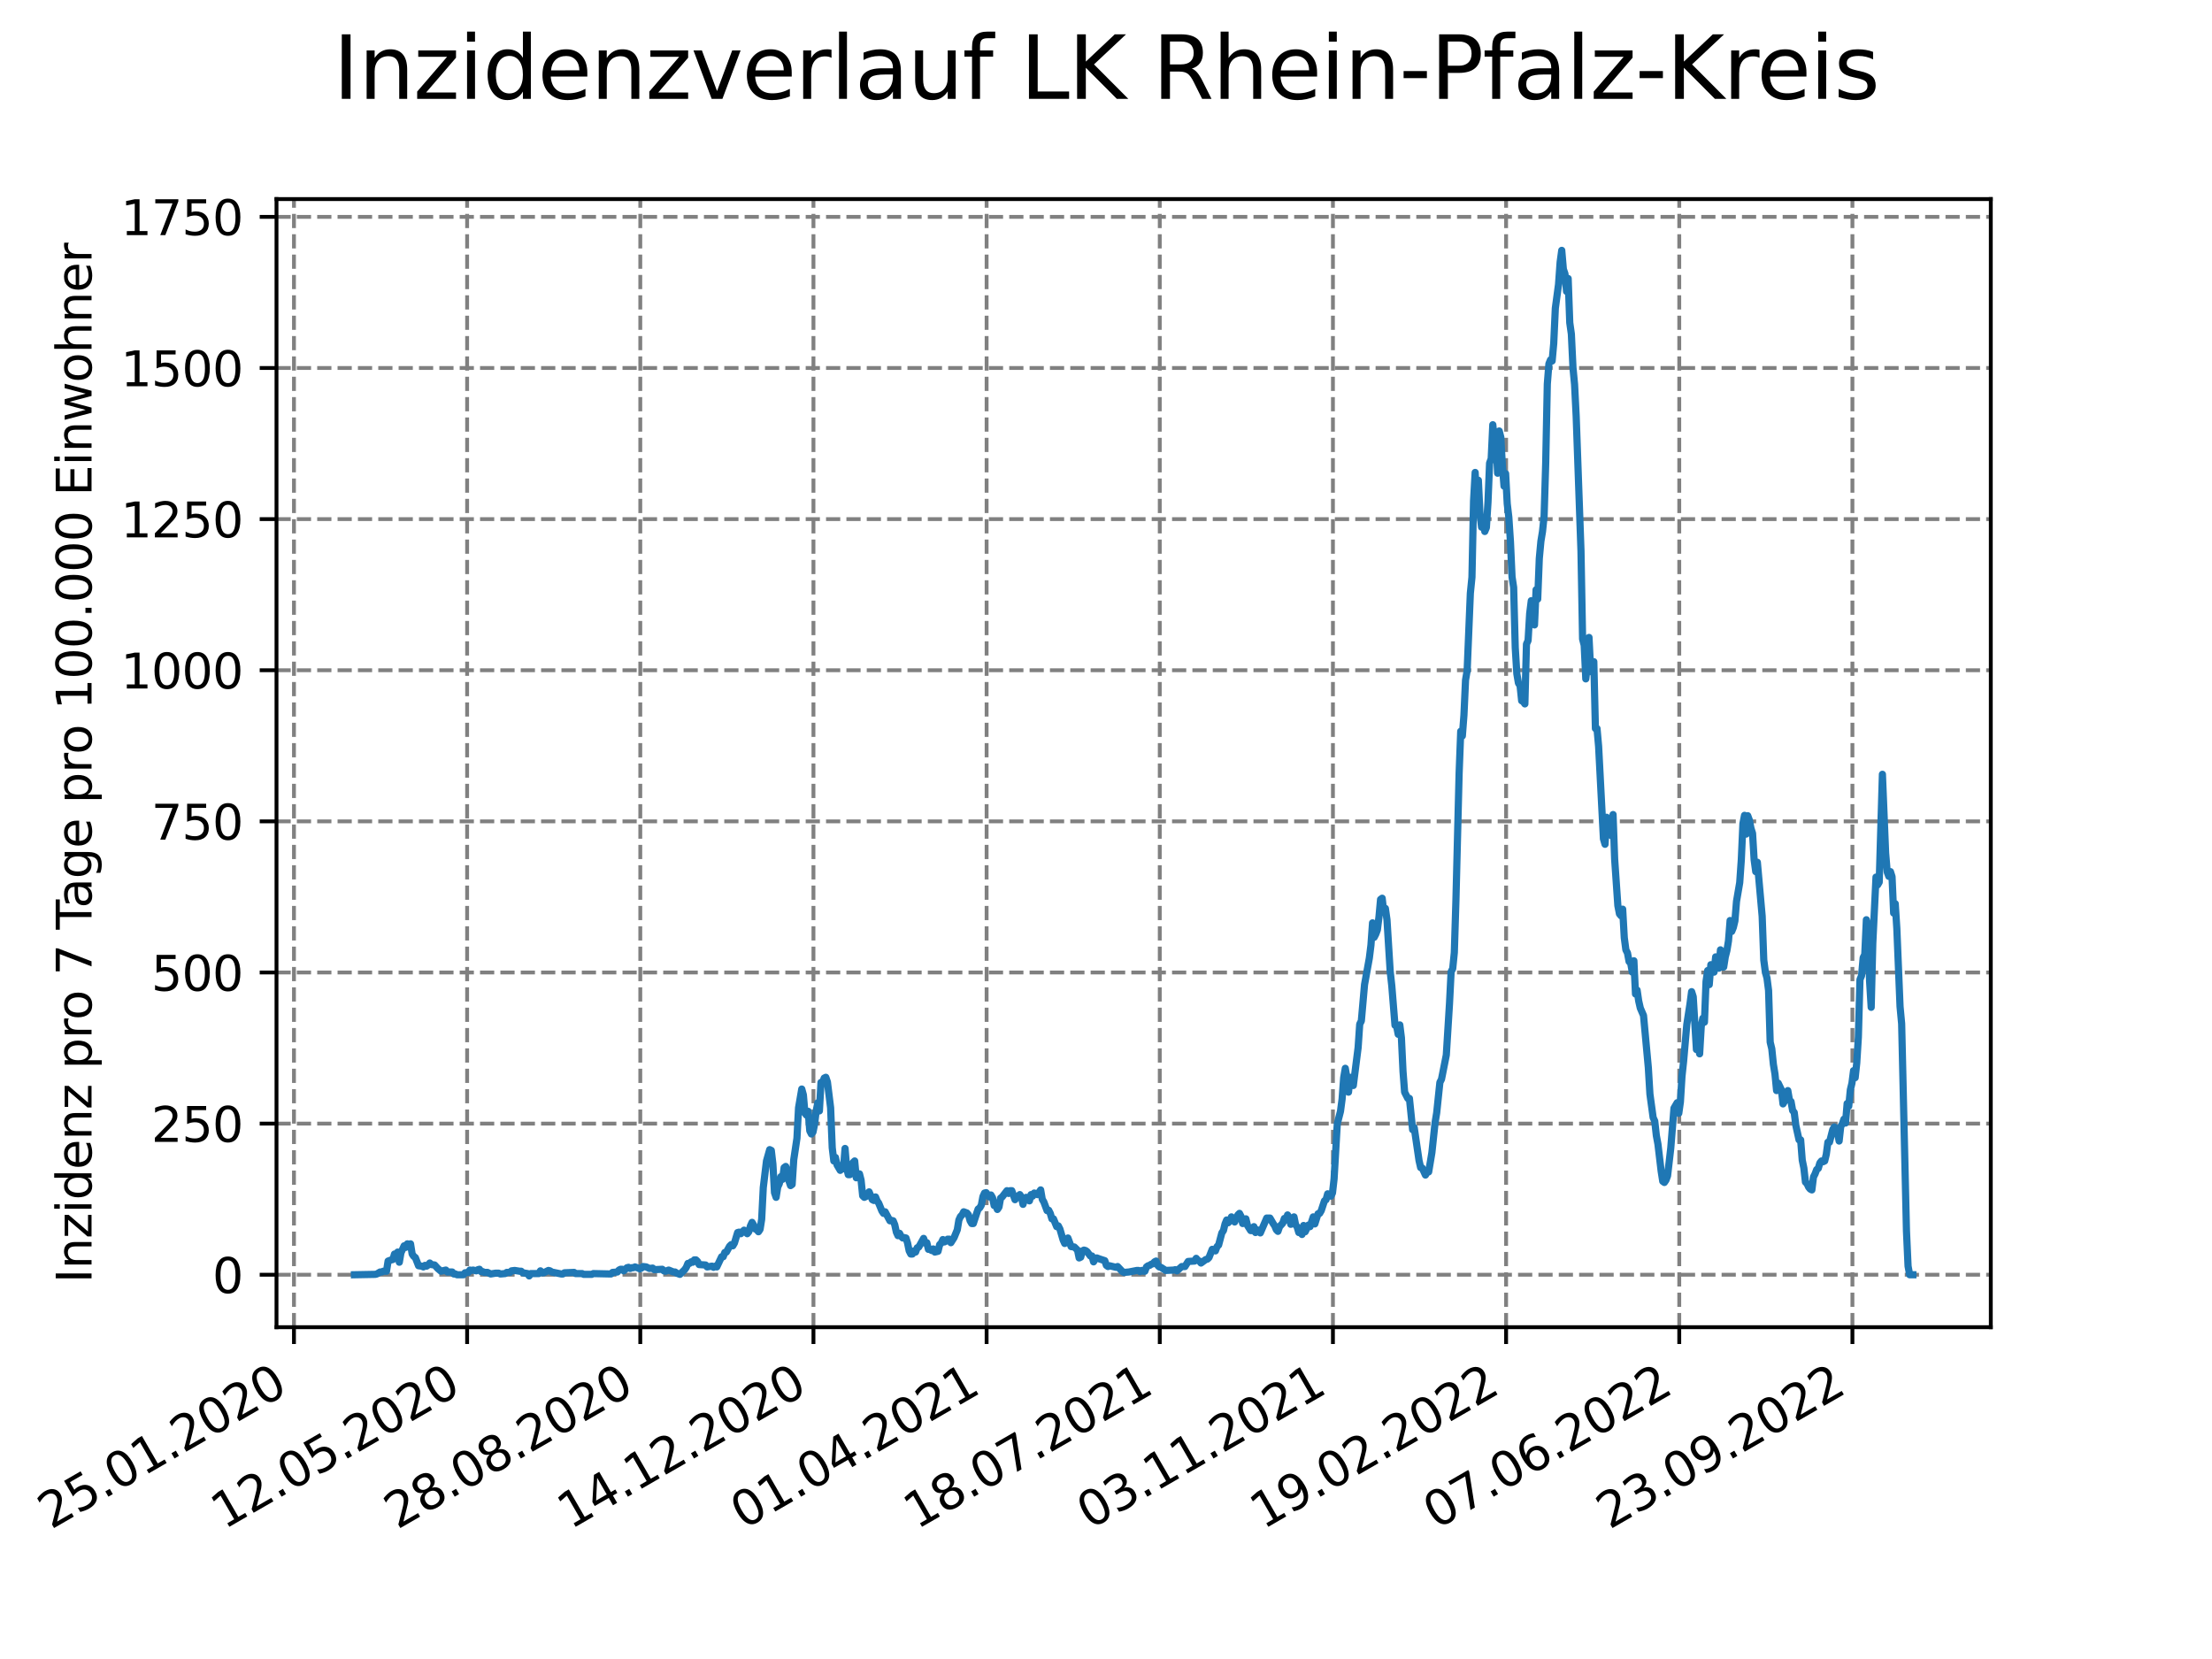 <?xml version="1.0" encoding="utf-8" standalone="no"?>
<!DOCTYPE svg PUBLIC "-//W3C//DTD SVG 1.1//EN"
  "http://www.w3.org/Graphics/SVG/1.1/DTD/svg11.dtd">
<svg xmlns:xlink="http://www.w3.org/1999/xlink" width="460.8pt" height="345.6pt" viewBox="0 0 460.8 345.6" xmlns="http://www.w3.org/2000/svg" version="1.1">
 <defs>
  <style type="text/css">*{stroke-linejoin: round; stroke-linecap: butt}</style>
 </defs>
 <g id="figure_1">
  <g id="patch_1">
   <path d="M 0 345.6 
L 460.8 345.6 
L 460.8 0 
L 0 0 
z
" style="fill: #ffffff"/>
  </g>
  <g id="axes_1">
   <g id="patch_2">
    <path d="M 57.6 276.48 
L 414.72 276.48 
L 414.72 41.472 
L 57.6 41.472 
z
" style="fill: #ffffff"/>
   </g>
   <g id="matplotlib.axis_1">
    <g id="xtick_1">
     <g id="line2d_1">
      <path d="M 61.238 276.48 
L 61.238 41.472 
" clip-path="url(#p5c97d1bee1)" style="fill: none; stroke-dasharray: 2.96,1.28; stroke-dashoffset: 0; stroke: #808080; stroke-width: 0.8"/>
     </g>
     <g id="line2d_2">
      <defs>
       <path id="m6fbc246460" d="M 0 0 
L 0 3.5 
" style="stroke: #000000; stroke-width: 0.8"/>
      </defs>
      <g>
       <use xlink:href="#m6fbc246460" x="61.238" y="276.48" style="stroke: #000000; stroke-width: 0.8"/>
      </g>
     </g>
     <g id="text_1">
      <!-- 25.01.2020 -->
      <g transform="translate(10.613 318.689) rotate(-30) scale(0.1 -0.1)">
       <defs>
        <path id="DejaVuSans-32" d="M 1228 531 
L 3431 531 
L 3431 0 
L 469 0 
L 469 531 
Q 828 903 1448 1529 
Q 2069 2156 2228 2338 
Q 2531 2678 2651 2914 
Q 2772 3150 2772 3378 
Q 2772 3750 2511 3984 
Q 2250 4219 1831 4219 
Q 1534 4219 1204 4116 
Q 875 4013 500 3803 
L 500 4441 
Q 881 4594 1212 4672 
Q 1544 4750 1819 4750 
Q 2544 4750 2975 4387 
Q 3406 4025 3406 3419 
Q 3406 3131 3298 2873 
Q 3191 2616 2906 2266 
Q 2828 2175 2409 1742 
Q 1991 1309 1228 531 
z
" transform="scale(0.016)"/>
        <path id="DejaVuSans-35" d="M 691 4666 
L 3169 4666 
L 3169 4134 
L 1269 4134 
L 1269 2991 
Q 1406 3038 1543 3061 
Q 1681 3084 1819 3084 
Q 2600 3084 3056 2656 
Q 3513 2228 3513 1497 
Q 3513 744 3044 326 
Q 2575 -91 1722 -91 
Q 1428 -91 1123 -41 
Q 819 9 494 109 
L 494 744 
Q 775 591 1075 516 
Q 1375 441 1709 441 
Q 2250 441 2565 725 
Q 2881 1009 2881 1497 
Q 2881 1984 2565 2268 
Q 2250 2553 1709 2553 
Q 1456 2553 1204 2497 
Q 953 2441 691 2322 
L 691 4666 
z
" transform="scale(0.016)"/>
        <path id="DejaVuSans-2e" d="M 684 794 
L 1344 794 
L 1344 0 
L 684 0 
L 684 794 
z
" transform="scale(0.016)"/>
        <path id="DejaVuSans-30" d="M 2034 4250 
Q 1547 4250 1301 3770 
Q 1056 3291 1056 2328 
Q 1056 1369 1301 889 
Q 1547 409 2034 409 
Q 2525 409 2770 889 
Q 3016 1369 3016 2328 
Q 3016 3291 2770 3770 
Q 2525 4250 2034 4250 
z
M 2034 4750 
Q 2819 4750 3233 4129 
Q 3647 3509 3647 2328 
Q 3647 1150 3233 529 
Q 2819 -91 2034 -91 
Q 1250 -91 836 529 
Q 422 1150 422 2328 
Q 422 3509 836 4129 
Q 1250 4750 2034 4750 
z
" transform="scale(0.016)"/>
        <path id="DejaVuSans-31" d="M 794 531 
L 1825 531 
L 1825 4091 
L 703 3866 
L 703 4441 
L 1819 4666 
L 2450 4666 
L 2450 531 
L 3481 531 
L 3481 0 
L 794 0 
L 794 531 
z
" transform="scale(0.016)"/>
       </defs>
       <use xlink:href="#DejaVuSans-32"/>
       <use xlink:href="#DejaVuSans-35" x="63.623"/>
       <use xlink:href="#DejaVuSans-2e" x="127.246"/>
       <use xlink:href="#DejaVuSans-30" x="159.033"/>
       <use xlink:href="#DejaVuSans-31" x="222.656"/>
       <use xlink:href="#DejaVuSans-2e" x="286.279"/>
       <use xlink:href="#DejaVuSans-32" x="318.066"/>
       <use xlink:href="#DejaVuSans-30" x="381.689"/>
       <use xlink:href="#DejaVuSans-32" x="445.312"/>
       <use xlink:href="#DejaVuSans-30" x="508.936"/>
      </g>
     </g>
    </g>
    <g id="xtick_2">
     <g id="line2d_3">
      <path d="M 97.311 276.48 
L 97.311 41.472 
" clip-path="url(#p5c97d1bee1)" style="fill: none; stroke-dasharray: 2.96,1.28; stroke-dashoffset: 0; stroke: #808080; stroke-width: 0.8"/>
     </g>
     <g id="line2d_4">
      <g>
       <use xlink:href="#m6fbc246460" x="97.311" y="276.48" style="stroke: #000000; stroke-width: 0.8"/>
      </g>
     </g>
     <g id="text_2">
      <!-- 12.05.2020 -->
      <g transform="translate(46.685 318.689) rotate(-30) scale(0.1 -0.1)">
       <use xlink:href="#DejaVuSans-31"/>
       <use xlink:href="#DejaVuSans-32" x="63.623"/>
       <use xlink:href="#DejaVuSans-2e" x="127.246"/>
       <use xlink:href="#DejaVuSans-30" x="159.033"/>
       <use xlink:href="#DejaVuSans-35" x="222.656"/>
       <use xlink:href="#DejaVuSans-2e" x="286.279"/>
       <use xlink:href="#DejaVuSans-32" x="318.066"/>
       <use xlink:href="#DejaVuSans-30" x="381.689"/>
       <use xlink:href="#DejaVuSans-32" x="445.312"/>
       <use xlink:href="#DejaVuSans-30" x="508.936"/>
      </g>
     </g>
    </g>
    <g id="xtick_3">
     <g id="line2d_5">
      <path d="M 133.383 276.48 
L 133.383 41.472 
" clip-path="url(#p5c97d1bee1)" style="fill: none; stroke-dasharray: 2.96,1.28; stroke-dashoffset: 0; stroke: #808080; stroke-width: 0.8"/>
     </g>
     <g id="line2d_6">
      <g>
       <use xlink:href="#m6fbc246460" x="133.383" y="276.48" style="stroke: #000000; stroke-width: 0.8"/>
      </g>
     </g>
     <g id="text_3">
      <!-- 28.08.2020 -->
      <g transform="translate(82.758 318.689) rotate(-30) scale(0.1 -0.1)">
       <defs>
        <path id="DejaVuSans-38" d="M 2034 2216 
Q 1584 2216 1326 1975 
Q 1069 1734 1069 1313 
Q 1069 891 1326 650 
Q 1584 409 2034 409 
Q 2484 409 2743 651 
Q 3003 894 3003 1313 
Q 3003 1734 2745 1975 
Q 2488 2216 2034 2216 
z
M 1403 2484 
Q 997 2584 770 2862 
Q 544 3141 544 3541 
Q 544 4100 942 4425 
Q 1341 4750 2034 4750 
Q 2731 4750 3128 4425 
Q 3525 4100 3525 3541 
Q 3525 3141 3298 2862 
Q 3072 2584 2669 2484 
Q 3125 2378 3379 2068 
Q 3634 1759 3634 1313 
Q 3634 634 3220 271 
Q 2806 -91 2034 -91 
Q 1263 -91 848 271 
Q 434 634 434 1313 
Q 434 1759 690 2068 
Q 947 2378 1403 2484 
z
M 1172 3481 
Q 1172 3119 1398 2916 
Q 1625 2713 2034 2713 
Q 2441 2713 2670 2916 
Q 2900 3119 2900 3481 
Q 2900 3844 2670 4047 
Q 2441 4250 2034 4250 
Q 1625 4250 1398 4047 
Q 1172 3844 1172 3481 
z
" transform="scale(0.016)"/>
       </defs>
       <use xlink:href="#DejaVuSans-32"/>
       <use xlink:href="#DejaVuSans-38" x="63.623"/>
       <use xlink:href="#DejaVuSans-2e" x="127.246"/>
       <use xlink:href="#DejaVuSans-30" x="159.033"/>
       <use xlink:href="#DejaVuSans-38" x="222.656"/>
       <use xlink:href="#DejaVuSans-2e" x="286.279"/>
       <use xlink:href="#DejaVuSans-32" x="318.066"/>
       <use xlink:href="#DejaVuSans-30" x="381.689"/>
       <use xlink:href="#DejaVuSans-32" x="445.312"/>
       <use xlink:href="#DejaVuSans-30" x="508.936"/>
      </g>
     </g>
    </g>
    <g id="xtick_4">
     <g id="line2d_7">
      <path d="M 169.456 276.48 
L 169.456 41.472 
" clip-path="url(#p5c97d1bee1)" style="fill: none; stroke-dasharray: 2.96,1.28; stroke-dashoffset: 0; stroke: #808080; stroke-width: 0.8"/>
     </g>
     <g id="line2d_8">
      <g>
       <use xlink:href="#m6fbc246460" x="169.456" y="276.48" style="stroke: #000000; stroke-width: 0.8"/>
      </g>
     </g>
     <g id="text_4">
      <!-- 14.12.2020 -->
      <g transform="translate(118.831 318.689) rotate(-30) scale(0.1 -0.1)">
       <defs>
        <path id="DejaVuSans-34" d="M 2419 4116 
L 825 1625 
L 2419 1625 
L 2419 4116 
z
M 2253 4666 
L 3047 4666 
L 3047 1625 
L 3713 1625 
L 3713 1100 
L 3047 1100 
L 3047 0 
L 2419 0 
L 2419 1100 
L 313 1100 
L 313 1709 
L 2253 4666 
z
" transform="scale(0.016)"/>
       </defs>
       <use xlink:href="#DejaVuSans-31"/>
       <use xlink:href="#DejaVuSans-34" x="63.623"/>
       <use xlink:href="#DejaVuSans-2e" x="127.246"/>
       <use xlink:href="#DejaVuSans-31" x="159.033"/>
       <use xlink:href="#DejaVuSans-32" x="222.656"/>
       <use xlink:href="#DejaVuSans-2e" x="286.279"/>
       <use xlink:href="#DejaVuSans-32" x="318.066"/>
       <use xlink:href="#DejaVuSans-30" x="381.689"/>
       <use xlink:href="#DejaVuSans-32" x="445.312"/>
       <use xlink:href="#DejaVuSans-30" x="508.936"/>
      </g>
     </g>
    </g>
    <g id="xtick_5">
     <g id="line2d_9">
      <path d="M 205.529 276.48 
L 205.529 41.472 
" clip-path="url(#p5c97d1bee1)" style="fill: none; stroke-dasharray: 2.96,1.28; stroke-dashoffset: 0; stroke: #808080; stroke-width: 0.8"/>
     </g>
     <g id="line2d_10">
      <g>
       <use xlink:href="#m6fbc246460" x="205.529" y="276.48" style="stroke: #000000; stroke-width: 0.8"/>
      </g>
     </g>
     <g id="text_5">
      <!-- 01.04.2021 -->
      <g transform="translate(154.904 318.689) rotate(-30) scale(0.1 -0.1)">
       <use xlink:href="#DejaVuSans-30"/>
       <use xlink:href="#DejaVuSans-31" x="63.623"/>
       <use xlink:href="#DejaVuSans-2e" x="127.246"/>
       <use xlink:href="#DejaVuSans-30" x="159.033"/>
       <use xlink:href="#DejaVuSans-34" x="222.656"/>
       <use xlink:href="#DejaVuSans-2e" x="286.279"/>
       <use xlink:href="#DejaVuSans-32" x="318.066"/>
       <use xlink:href="#DejaVuSans-30" x="381.689"/>
       <use xlink:href="#DejaVuSans-32" x="445.312"/>
       <use xlink:href="#DejaVuSans-31" x="508.936"/>
      </g>
     </g>
    </g>
    <g id="xtick_6">
     <g id="line2d_11">
      <path d="M 241.602 276.48 
L 241.602 41.472 
" clip-path="url(#p5c97d1bee1)" style="fill: none; stroke-dasharray: 2.96,1.28; stroke-dashoffset: 0; stroke: #808080; stroke-width: 0.8"/>
     </g>
     <g id="line2d_12">
      <g>
       <use xlink:href="#m6fbc246460" x="241.602" y="276.48" style="stroke: #000000; stroke-width: 0.8"/>
      </g>
     </g>
     <g id="text_6">
      <!-- 18.07.2021 -->
      <g transform="translate(190.976 318.689) rotate(-30) scale(0.1 -0.1)">
       <defs>
        <path id="DejaVuSans-37" d="M 525 4666 
L 3525 4666 
L 3525 4397 
L 1831 0 
L 1172 0 
L 2766 4134 
L 525 4134 
L 525 4666 
z
" transform="scale(0.016)"/>
       </defs>
       <use xlink:href="#DejaVuSans-31"/>
       <use xlink:href="#DejaVuSans-38" x="63.623"/>
       <use xlink:href="#DejaVuSans-2e" x="127.246"/>
       <use xlink:href="#DejaVuSans-30" x="159.033"/>
       <use xlink:href="#DejaVuSans-37" x="222.656"/>
       <use xlink:href="#DejaVuSans-2e" x="286.279"/>
       <use xlink:href="#DejaVuSans-32" x="318.066"/>
       <use xlink:href="#DejaVuSans-30" x="381.689"/>
       <use xlink:href="#DejaVuSans-32" x="445.312"/>
       <use xlink:href="#DejaVuSans-31" x="508.936"/>
      </g>
     </g>
    </g>
    <g id="xtick_7">
     <g id="line2d_13">
      <path d="M 277.674 276.48 
L 277.674 41.472 
" clip-path="url(#p5c97d1bee1)" style="fill: none; stroke-dasharray: 2.96,1.28; stroke-dashoffset: 0; stroke: #808080; stroke-width: 0.8"/>
     </g>
     <g id="line2d_14">
      <g>
       <use xlink:href="#m6fbc246460" x="277.674" y="276.48" style="stroke: #000000; stroke-width: 0.8"/>
      </g>
     </g>
     <g id="text_7">
      <!-- 03.11.2021 -->
      <g transform="translate(227.049 318.689) rotate(-30) scale(0.1 -0.1)">
       <defs>
        <path id="DejaVuSans-33" d="M 2597 2516 
Q 3050 2419 3304 2112 
Q 3559 1806 3559 1356 
Q 3559 666 3084 287 
Q 2609 -91 1734 -91 
Q 1441 -91 1130 -33 
Q 819 25 488 141 
L 488 750 
Q 750 597 1062 519 
Q 1375 441 1716 441 
Q 2309 441 2620 675 
Q 2931 909 2931 1356 
Q 2931 1769 2642 2001 
Q 2353 2234 1838 2234 
L 1294 2234 
L 1294 2753 
L 1863 2753 
Q 2328 2753 2575 2939 
Q 2822 3125 2822 3475 
Q 2822 3834 2567 4026 
Q 2313 4219 1838 4219 
Q 1578 4219 1281 4162 
Q 984 4106 628 3988 
L 628 4550 
Q 988 4650 1302 4700 
Q 1616 4750 1894 4750 
Q 2613 4750 3031 4423 
Q 3450 4097 3450 3541 
Q 3450 3153 3228 2886 
Q 3006 2619 2597 2516 
z
" transform="scale(0.016)"/>
       </defs>
       <use xlink:href="#DejaVuSans-30"/>
       <use xlink:href="#DejaVuSans-33" x="63.623"/>
       <use xlink:href="#DejaVuSans-2e" x="127.246"/>
       <use xlink:href="#DejaVuSans-31" x="159.033"/>
       <use xlink:href="#DejaVuSans-31" x="222.656"/>
       <use xlink:href="#DejaVuSans-2e" x="286.279"/>
       <use xlink:href="#DejaVuSans-32" x="318.066"/>
       <use xlink:href="#DejaVuSans-30" x="381.689"/>
       <use xlink:href="#DejaVuSans-32" x="445.312"/>
       <use xlink:href="#DejaVuSans-31" x="508.936"/>
      </g>
     </g>
    </g>
    <g id="xtick_8">
     <g id="line2d_15">
      <path d="M 313.747 276.48 
L 313.747 41.472 
" clip-path="url(#p5c97d1bee1)" style="fill: none; stroke-dasharray: 2.96,1.28; stroke-dashoffset: 0; stroke: #808080; stroke-width: 0.8"/>
     </g>
     <g id="line2d_16">
      <g>
       <use xlink:href="#m6fbc246460" x="313.747" y="276.48" style="stroke: #000000; stroke-width: 0.8"/>
      </g>
     </g>
     <g id="text_8">
      <!-- 19.02.2022 -->
      <g transform="translate(263.122 318.689) rotate(-30) scale(0.1 -0.1)">
       <defs>
        <path id="DejaVuSans-39" d="M 703 97 
L 703 672 
Q 941 559 1184 500 
Q 1428 441 1663 441 
Q 2288 441 2617 861 
Q 2947 1281 2994 2138 
Q 2813 1869 2534 1725 
Q 2256 1581 1919 1581 
Q 1219 1581 811 2004 
Q 403 2428 403 3163 
Q 403 3881 828 4315 
Q 1253 4750 1959 4750 
Q 2769 4750 3195 4129 
Q 3622 3509 3622 2328 
Q 3622 1225 3098 567 
Q 2575 -91 1691 -91 
Q 1453 -91 1209 -44 
Q 966 3 703 97 
z
M 1959 2075 
Q 2384 2075 2632 2365 
Q 2881 2656 2881 3163 
Q 2881 3666 2632 3958 
Q 2384 4250 1959 4250 
Q 1534 4250 1286 3958 
Q 1038 3666 1038 3163 
Q 1038 2656 1286 2365 
Q 1534 2075 1959 2075 
z
" transform="scale(0.016)"/>
       </defs>
       <use xlink:href="#DejaVuSans-31"/>
       <use xlink:href="#DejaVuSans-39" x="63.623"/>
       <use xlink:href="#DejaVuSans-2e" x="127.246"/>
       <use xlink:href="#DejaVuSans-30" x="159.033"/>
       <use xlink:href="#DejaVuSans-32" x="222.656"/>
       <use xlink:href="#DejaVuSans-2e" x="286.279"/>
       <use xlink:href="#DejaVuSans-32" x="318.066"/>
       <use xlink:href="#DejaVuSans-30" x="381.689"/>
       <use xlink:href="#DejaVuSans-32" x="445.312"/>
       <use xlink:href="#DejaVuSans-32" x="508.936"/>
      </g>
     </g>
    </g>
    <g id="xtick_9">
     <g id="line2d_17">
      <path d="M 349.82 276.48 
L 349.82 41.472 
" clip-path="url(#p5c97d1bee1)" style="fill: none; stroke-dasharray: 2.96,1.28; stroke-dashoffset: 0; stroke: #808080; stroke-width: 0.8"/>
     </g>
     <g id="line2d_18">
      <g>
       <use xlink:href="#m6fbc246460" x="349.82" y="276.48" style="stroke: #000000; stroke-width: 0.8"/>
      </g>
     </g>
     <g id="text_9">
      <!-- 07.06.2022 -->
      <g transform="translate(299.194 318.689) rotate(-30) scale(0.1 -0.1)">
       <defs>
        <path id="DejaVuSans-36" d="M 2113 2584 
Q 1688 2584 1439 2293 
Q 1191 2003 1191 1497 
Q 1191 994 1439 701 
Q 1688 409 2113 409 
Q 2538 409 2786 701 
Q 3034 994 3034 1497 
Q 3034 2003 2786 2293 
Q 2538 2584 2113 2584 
z
M 3366 4563 
L 3366 3988 
Q 3128 4100 2886 4159 
Q 2644 4219 2406 4219 
Q 1781 4219 1451 3797 
Q 1122 3375 1075 2522 
Q 1259 2794 1537 2939 
Q 1816 3084 2150 3084 
Q 2853 3084 3261 2657 
Q 3669 2231 3669 1497 
Q 3669 778 3244 343 
Q 2819 -91 2113 -91 
Q 1303 -91 875 529 
Q 447 1150 447 2328 
Q 447 3434 972 4092 
Q 1497 4750 2381 4750 
Q 2619 4750 2861 4703 
Q 3103 4656 3366 4563 
z
" transform="scale(0.016)"/>
       </defs>
       <use xlink:href="#DejaVuSans-30"/>
       <use xlink:href="#DejaVuSans-37" x="63.623"/>
       <use xlink:href="#DejaVuSans-2e" x="127.246"/>
       <use xlink:href="#DejaVuSans-30" x="159.033"/>
       <use xlink:href="#DejaVuSans-36" x="222.656"/>
       <use xlink:href="#DejaVuSans-2e" x="286.279"/>
       <use xlink:href="#DejaVuSans-32" x="318.066"/>
       <use xlink:href="#DejaVuSans-30" x="381.689"/>
       <use xlink:href="#DejaVuSans-32" x="445.312"/>
       <use xlink:href="#DejaVuSans-32" x="508.936"/>
      </g>
     </g>
    </g>
    <g id="xtick_10">
     <g id="line2d_19">
      <path d="M 385.892 276.48 
L 385.892 41.472 
" clip-path="url(#p5c97d1bee1)" style="fill: none; stroke-dasharray: 2.96,1.28; stroke-dashoffset: 0; stroke: #808080; stroke-width: 0.8"/>
     </g>
     <g id="line2d_20">
      <g>
       <use xlink:href="#m6fbc246460" x="385.892" y="276.48" style="stroke: #000000; stroke-width: 0.8"/>
      </g>
     </g>
     <g id="text_10">
      <!-- 23.09.2022 -->
      <g transform="translate(335.267 318.689) rotate(-30) scale(0.1 -0.1)">
       <use xlink:href="#DejaVuSans-32"/>
       <use xlink:href="#DejaVuSans-33" x="63.623"/>
       <use xlink:href="#DejaVuSans-2e" x="127.246"/>
       <use xlink:href="#DejaVuSans-30" x="159.033"/>
       <use xlink:href="#DejaVuSans-39" x="222.656"/>
       <use xlink:href="#DejaVuSans-2e" x="286.279"/>
       <use xlink:href="#DejaVuSans-32" x="318.066"/>
       <use xlink:href="#DejaVuSans-30" x="381.689"/>
       <use xlink:href="#DejaVuSans-32" x="445.312"/>
       <use xlink:href="#DejaVuSans-32" x="508.936"/>
      </g>
     </g>
    </g>
   </g>
   <g id="matplotlib.axis_2">
    <g id="ytick_1">
     <g id="line2d_21">
      <path d="M 57.6 265.553 
L 414.72 265.553 
" clip-path="url(#p5c97d1bee1)" style="fill: none; stroke-dasharray: 2.96,1.28; stroke-dashoffset: 0; stroke: #808080; stroke-width: 0.8"/>
     </g>
     <g id="line2d_22">
      <defs>
       <path id="m178fb13443" d="M 0 0 
L -3.5 0 
" style="stroke: #000000; stroke-width: 0.8"/>
      </defs>
      <g>
       <use xlink:href="#m178fb13443" x="57.6" y="265.553" style="stroke: #000000; stroke-width: 0.8"/>
      </g>
     </g>
     <g id="text_11">
      <!-- 0 -->
      <g transform="translate(44.237 269.353) scale(0.1 -0.1)">
       <use xlink:href="#DejaVuSans-30"/>
      </g>
     </g>
    </g>
    <g id="ytick_2">
     <g id="line2d_23">
      <path d="M 57.6 234.071 
L 414.72 234.071 
" clip-path="url(#p5c97d1bee1)" style="fill: none; stroke-dasharray: 2.96,1.28; stroke-dashoffset: 0; stroke: #808080; stroke-width: 0.8"/>
     </g>
     <g id="line2d_24">
      <g>
       <use xlink:href="#m178fb13443" x="57.6" y="234.071" style="stroke: #000000; stroke-width: 0.8"/>
      </g>
     </g>
     <g id="text_12">
      <!-- 250 -->
      <g transform="translate(31.512 237.87) scale(0.1 -0.1)">
       <use xlink:href="#DejaVuSans-32"/>
       <use xlink:href="#DejaVuSans-35" x="63.623"/>
       <use xlink:href="#DejaVuSans-30" x="127.246"/>
      </g>
     </g>
    </g>
    <g id="ytick_3">
     <g id="line2d_25">
      <path d="M 57.6 202.589 
L 414.72 202.589 
" clip-path="url(#p5c97d1bee1)" style="fill: none; stroke-dasharray: 2.96,1.28; stroke-dashoffset: 0; stroke: #808080; stroke-width: 0.8"/>
     </g>
     <g id="line2d_26">
      <g>
       <use xlink:href="#m178fb13443" x="57.6" y="202.589" style="stroke: #000000; stroke-width: 0.8"/>
      </g>
     </g>
     <g id="text_13">
      <!-- 500 -->
      <g transform="translate(31.512 206.388) scale(0.1 -0.1)">
       <use xlink:href="#DejaVuSans-35"/>
       <use xlink:href="#DejaVuSans-30" x="63.623"/>
       <use xlink:href="#DejaVuSans-30" x="127.246"/>
      </g>
     </g>
    </g>
    <g id="ytick_4">
     <g id="line2d_27">
      <path d="M 57.6 171.107 
L 414.72 171.107 
" clip-path="url(#p5c97d1bee1)" style="fill: none; stroke-dasharray: 2.96,1.28; stroke-dashoffset: 0; stroke: #808080; stroke-width: 0.8"/>
     </g>
     <g id="line2d_28">
      <g>
       <use xlink:href="#m178fb13443" x="57.6" y="171.107" style="stroke: #000000; stroke-width: 0.8"/>
      </g>
     </g>
     <g id="text_14">
      <!-- 750 -->
      <g transform="translate(31.512 174.906) scale(0.1 -0.1)">
       <use xlink:href="#DejaVuSans-37"/>
       <use xlink:href="#DejaVuSans-35" x="63.623"/>
       <use xlink:href="#DejaVuSans-30" x="127.246"/>
      </g>
     </g>
    </g>
    <g id="ytick_5">
     <g id="line2d_29">
      <path d="M 57.6 139.624 
L 414.72 139.624 
" clip-path="url(#p5c97d1bee1)" style="fill: none; stroke-dasharray: 2.96,1.28; stroke-dashoffset: 0; stroke: #808080; stroke-width: 0.8"/>
     </g>
     <g id="line2d_30">
      <g>
       <use xlink:href="#m178fb13443" x="57.6" y="139.624" style="stroke: #000000; stroke-width: 0.8"/>
      </g>
     </g>
     <g id="text_15">
      <!-- 1000 -->
      <g transform="translate(25.15 143.423) scale(0.1 -0.1)">
       <use xlink:href="#DejaVuSans-31"/>
       <use xlink:href="#DejaVuSans-30" x="63.623"/>
       <use xlink:href="#DejaVuSans-30" x="127.246"/>
       <use xlink:href="#DejaVuSans-30" x="190.869"/>
      </g>
     </g>
    </g>
    <g id="ytick_6">
     <g id="line2d_31">
      <path d="M 57.6 108.142 
L 414.72 108.142 
" clip-path="url(#p5c97d1bee1)" style="fill: none; stroke-dasharray: 2.96,1.28; stroke-dashoffset: 0; stroke: #808080; stroke-width: 0.8"/>
     </g>
     <g id="line2d_32">
      <g>
       <use xlink:href="#m178fb13443" x="57.6" y="108.142" style="stroke: #000000; stroke-width: 0.8"/>
      </g>
     </g>
     <g id="text_16">
      <!-- 1250 -->
      <g transform="translate(25.15 111.941) scale(0.1 -0.1)">
       <use xlink:href="#DejaVuSans-31"/>
       <use xlink:href="#DejaVuSans-32" x="63.623"/>
       <use xlink:href="#DejaVuSans-35" x="127.246"/>
       <use xlink:href="#DejaVuSans-30" x="190.869"/>
      </g>
     </g>
    </g>
    <g id="ytick_7">
     <g id="line2d_33">
      <path d="M 57.6 76.66 
L 414.72 76.66 
" clip-path="url(#p5c97d1bee1)" style="fill: none; stroke-dasharray: 2.96,1.28; stroke-dashoffset: 0; stroke: #808080; stroke-width: 0.8"/>
     </g>
     <g id="line2d_34">
      <g>
       <use xlink:href="#m178fb13443" x="57.6" y="76.66" style="stroke: #000000; stroke-width: 0.8"/>
      </g>
     </g>
     <g id="text_17">
      <!-- 1500 -->
      <g transform="translate(25.15 80.459) scale(0.1 -0.1)">
       <use xlink:href="#DejaVuSans-31"/>
       <use xlink:href="#DejaVuSans-35" x="63.623"/>
       <use xlink:href="#DejaVuSans-30" x="127.246"/>
       <use xlink:href="#DejaVuSans-30" x="190.869"/>
      </g>
     </g>
    </g>
    <g id="ytick_8">
     <g id="line2d_35">
      <path d="M 57.6 45.177 
L 414.72 45.177 
" clip-path="url(#p5c97d1bee1)" style="fill: none; stroke-dasharray: 2.96,1.28; stroke-dashoffset: 0; stroke: #808080; stroke-width: 0.8"/>
     </g>
     <g id="line2d_36">
      <g>
       <use xlink:href="#m178fb13443" x="57.6" y="45.177" style="stroke: #000000; stroke-width: 0.8"/>
      </g>
     </g>
     <g id="text_18">
      <!-- 1750 -->
      <g transform="translate(25.15 48.977) scale(0.1 -0.1)">
       <use xlink:href="#DejaVuSans-31"/>
       <use xlink:href="#DejaVuSans-37" x="63.623"/>
       <use xlink:href="#DejaVuSans-35" x="127.246"/>
       <use xlink:href="#DejaVuSans-30" x="190.869"/>
      </g>
     </g>
    </g>
    <g id="text_19">
     <!-- Inzidenz pro 7 Tage pro 100.000 Einwohner -->
     <g transform="translate(19.07 267.301) rotate(-90) scale(0.1 -0.1)">
      <defs>
       <path id="DejaVuSans-49" d="M 628 4666 
L 1259 4666 
L 1259 0 
L 628 0 
L 628 4666 
z
" transform="scale(0.016)"/>
       <path id="DejaVuSans-6e" d="M 3513 2113 
L 3513 0 
L 2938 0 
L 2938 2094 
Q 2938 2591 2744 2837 
Q 2550 3084 2163 3084 
Q 1697 3084 1428 2787 
Q 1159 2491 1159 1978 
L 1159 0 
L 581 0 
L 581 3500 
L 1159 3500 
L 1159 2956 
Q 1366 3272 1645 3428 
Q 1925 3584 2291 3584 
Q 2894 3584 3203 3211 
Q 3513 2838 3513 2113 
z
" transform="scale(0.016)"/>
       <path id="DejaVuSans-7a" d="M 353 3500 
L 3084 3500 
L 3084 2975 
L 922 459 
L 3084 459 
L 3084 0 
L 275 0 
L 275 525 
L 2438 3041 
L 353 3041 
L 353 3500 
z
" transform="scale(0.016)"/>
       <path id="DejaVuSans-69" d="M 603 3500 
L 1178 3500 
L 1178 0 
L 603 0 
L 603 3500 
z
M 603 4863 
L 1178 4863 
L 1178 4134 
L 603 4134 
L 603 4863 
z
" transform="scale(0.016)"/>
       <path id="DejaVuSans-64" d="M 2906 2969 
L 2906 4863 
L 3481 4863 
L 3481 0 
L 2906 0 
L 2906 525 
Q 2725 213 2448 61 
Q 2172 -91 1784 -91 
Q 1150 -91 751 415 
Q 353 922 353 1747 
Q 353 2572 751 3078 
Q 1150 3584 1784 3584 
Q 2172 3584 2448 3432 
Q 2725 3281 2906 2969 
z
M 947 1747 
Q 947 1113 1208 752 
Q 1469 391 1925 391 
Q 2381 391 2643 752 
Q 2906 1113 2906 1747 
Q 2906 2381 2643 2742 
Q 2381 3103 1925 3103 
Q 1469 3103 1208 2742 
Q 947 2381 947 1747 
z
" transform="scale(0.016)"/>
       <path id="DejaVuSans-65" d="M 3597 1894 
L 3597 1613 
L 953 1613 
Q 991 1019 1311 708 
Q 1631 397 2203 397 
Q 2534 397 2845 478 
Q 3156 559 3463 722 
L 3463 178 
Q 3153 47 2828 -22 
Q 2503 -91 2169 -91 
Q 1331 -91 842 396 
Q 353 884 353 1716 
Q 353 2575 817 3079 
Q 1281 3584 2069 3584 
Q 2775 3584 3186 3129 
Q 3597 2675 3597 1894 
z
M 3022 2063 
Q 3016 2534 2758 2815 
Q 2500 3097 2075 3097 
Q 1594 3097 1305 2825 
Q 1016 2553 972 2059 
L 3022 2063 
z
" transform="scale(0.016)"/>
       <path id="DejaVuSans-20" transform="scale(0.016)"/>
       <path id="DejaVuSans-70" d="M 1159 525 
L 1159 -1331 
L 581 -1331 
L 581 3500 
L 1159 3500 
L 1159 2969 
Q 1341 3281 1617 3432 
Q 1894 3584 2278 3584 
Q 2916 3584 3314 3078 
Q 3713 2572 3713 1747 
Q 3713 922 3314 415 
Q 2916 -91 2278 -91 
Q 1894 -91 1617 61 
Q 1341 213 1159 525 
z
M 3116 1747 
Q 3116 2381 2855 2742 
Q 2594 3103 2138 3103 
Q 1681 3103 1420 2742 
Q 1159 2381 1159 1747 
Q 1159 1113 1420 752 
Q 1681 391 2138 391 
Q 2594 391 2855 752 
Q 3116 1113 3116 1747 
z
" transform="scale(0.016)"/>
       <path id="DejaVuSans-72" d="M 2631 2963 
Q 2534 3019 2420 3045 
Q 2306 3072 2169 3072 
Q 1681 3072 1420 2755 
Q 1159 2438 1159 1844 
L 1159 0 
L 581 0 
L 581 3500 
L 1159 3500 
L 1159 2956 
Q 1341 3275 1631 3429 
Q 1922 3584 2338 3584 
Q 2397 3584 2469 3576 
Q 2541 3569 2628 3553 
L 2631 2963 
z
" transform="scale(0.016)"/>
       <path id="DejaVuSans-6f" d="M 1959 3097 
Q 1497 3097 1228 2736 
Q 959 2375 959 1747 
Q 959 1119 1226 758 
Q 1494 397 1959 397 
Q 2419 397 2687 759 
Q 2956 1122 2956 1747 
Q 2956 2369 2687 2733 
Q 2419 3097 1959 3097 
z
M 1959 3584 
Q 2709 3584 3137 3096 
Q 3566 2609 3566 1747 
Q 3566 888 3137 398 
Q 2709 -91 1959 -91 
Q 1206 -91 779 398 
Q 353 888 353 1747 
Q 353 2609 779 3096 
Q 1206 3584 1959 3584 
z
" transform="scale(0.016)"/>
       <path id="DejaVuSans-54" d="M -19 4666 
L 3928 4666 
L 3928 4134 
L 2272 4134 
L 2272 0 
L 1638 0 
L 1638 4134 
L -19 4134 
L -19 4666 
z
" transform="scale(0.016)"/>
       <path id="DejaVuSans-61" d="M 2194 1759 
Q 1497 1759 1228 1600 
Q 959 1441 959 1056 
Q 959 750 1161 570 
Q 1363 391 1709 391 
Q 2188 391 2477 730 
Q 2766 1069 2766 1631 
L 2766 1759 
L 2194 1759 
z
M 3341 1997 
L 3341 0 
L 2766 0 
L 2766 531 
Q 2569 213 2275 61 
Q 1981 -91 1556 -91 
Q 1019 -91 701 211 
Q 384 513 384 1019 
Q 384 1609 779 1909 
Q 1175 2209 1959 2209 
L 2766 2209 
L 2766 2266 
Q 2766 2663 2505 2880 
Q 2244 3097 1772 3097 
Q 1472 3097 1187 3025 
Q 903 2953 641 2809 
L 641 3341 
Q 956 3463 1253 3523 
Q 1550 3584 1831 3584 
Q 2591 3584 2966 3190 
Q 3341 2797 3341 1997 
z
" transform="scale(0.016)"/>
       <path id="DejaVuSans-67" d="M 2906 1791 
Q 2906 2416 2648 2759 
Q 2391 3103 1925 3103 
Q 1463 3103 1205 2759 
Q 947 2416 947 1791 
Q 947 1169 1205 825 
Q 1463 481 1925 481 
Q 2391 481 2648 825 
Q 2906 1169 2906 1791 
z
M 3481 434 
Q 3481 -459 3084 -895 
Q 2688 -1331 1869 -1331 
Q 1566 -1331 1297 -1286 
Q 1028 -1241 775 -1147 
L 775 -588 
Q 1028 -725 1275 -790 
Q 1522 -856 1778 -856 
Q 2344 -856 2625 -561 
Q 2906 -266 2906 331 
L 2906 616 
Q 2728 306 2450 153 
Q 2172 0 1784 0 
Q 1141 0 747 490 
Q 353 981 353 1791 
Q 353 2603 747 3093 
Q 1141 3584 1784 3584 
Q 2172 3584 2450 3431 
Q 2728 3278 2906 2969 
L 2906 3500 
L 3481 3500 
L 3481 434 
z
" transform="scale(0.016)"/>
       <path id="DejaVuSans-45" d="M 628 4666 
L 3578 4666 
L 3578 4134 
L 1259 4134 
L 1259 2753 
L 3481 2753 
L 3481 2222 
L 1259 2222 
L 1259 531 
L 3634 531 
L 3634 0 
L 628 0 
L 628 4666 
z
" transform="scale(0.016)"/>
       <path id="DejaVuSans-77" d="M 269 3500 
L 844 3500 
L 1563 769 
L 2278 3500 
L 2956 3500 
L 3675 769 
L 4391 3500 
L 4966 3500 
L 4050 0 
L 3372 0 
L 2619 2869 
L 1863 0 
L 1184 0 
L 269 3500 
z
" transform="scale(0.016)"/>
       <path id="DejaVuSans-68" d="M 3513 2113 
L 3513 0 
L 2938 0 
L 2938 2094 
Q 2938 2591 2744 2837 
Q 2550 3084 2163 3084 
Q 1697 3084 1428 2787 
Q 1159 2491 1159 1978 
L 1159 0 
L 581 0 
L 581 4863 
L 1159 4863 
L 1159 2956 
Q 1366 3272 1645 3428 
Q 1925 3584 2291 3584 
Q 2894 3584 3203 3211 
Q 3513 2838 3513 2113 
z
" transform="scale(0.016)"/>
      </defs>
      <use xlink:href="#DejaVuSans-49"/>
      <use xlink:href="#DejaVuSans-6e" x="29.492"/>
      <use xlink:href="#DejaVuSans-7a" x="92.871"/>
      <use xlink:href="#DejaVuSans-69" x="145.361"/>
      <use xlink:href="#DejaVuSans-64" x="173.145"/>
      <use xlink:href="#DejaVuSans-65" x="236.621"/>
      <use xlink:href="#DejaVuSans-6e" x="298.145"/>
      <use xlink:href="#DejaVuSans-7a" x="361.523"/>
      <use xlink:href="#DejaVuSans-20" x="414.014"/>
      <use xlink:href="#DejaVuSans-70" x="445.801"/>
      <use xlink:href="#DejaVuSans-72" x="509.277"/>
      <use xlink:href="#DejaVuSans-6f" x="548.141"/>
      <use xlink:href="#DejaVuSans-20" x="609.322"/>
      <use xlink:href="#DejaVuSans-37" x="641.109"/>
      <use xlink:href="#DejaVuSans-20" x="704.732"/>
      <use xlink:href="#DejaVuSans-54" x="736.52"/>
      <use xlink:href="#DejaVuSans-61" x="781.104"/>
      <use xlink:href="#DejaVuSans-67" x="842.383"/>
      <use xlink:href="#DejaVuSans-65" x="905.859"/>
      <use xlink:href="#DejaVuSans-20" x="967.383"/>
      <use xlink:href="#DejaVuSans-70" x="999.17"/>
      <use xlink:href="#DejaVuSans-72" x="1062.646"/>
      <use xlink:href="#DejaVuSans-6f" x="1101.51"/>
      <use xlink:href="#DejaVuSans-20" x="1162.691"/>
      <use xlink:href="#DejaVuSans-31" x="1194.479"/>
      <use xlink:href="#DejaVuSans-30" x="1258.102"/>
      <use xlink:href="#DejaVuSans-30" x="1321.725"/>
      <use xlink:href="#DejaVuSans-2e" x="1385.348"/>
      <use xlink:href="#DejaVuSans-30" x="1417.135"/>
      <use xlink:href="#DejaVuSans-30" x="1480.758"/>
      <use xlink:href="#DejaVuSans-30" x="1544.381"/>
      <use xlink:href="#DejaVuSans-20" x="1608.004"/>
      <use xlink:href="#DejaVuSans-45" x="1639.791"/>
      <use xlink:href="#DejaVuSans-69" x="1702.975"/>
      <use xlink:href="#DejaVuSans-6e" x="1730.758"/>
      <use xlink:href="#DejaVuSans-77" x="1794.137"/>
      <use xlink:href="#DejaVuSans-6f" x="1875.924"/>
      <use xlink:href="#DejaVuSans-68" x="1937.105"/>
      <use xlink:href="#DejaVuSans-6e" x="2000.484"/>
      <use xlink:href="#DejaVuSans-65" x="2063.863"/>
      <use xlink:href="#DejaVuSans-72" x="2125.387"/>
     </g>
    </g>
   </g>
   <g id="line2d_37">
    <path d="M 73.833 265.553 
L 78.175 265.472 
L 78.509 265.391 
L 79.177 264.983 
L 79.511 264.983 
L 79.845 264.82 
L 80.513 264.82 
L 80.847 262.703 
L 81.515 262.458 
L 81.849 262.377 
L 82.183 261.237 
L 82.517 261.237 
L 82.851 260.829 
L 83.185 262.947 
L 83.519 260.992 
L 84.187 259.526 
L 84.521 259.852 
L 84.855 259.119 
L 85.189 259.2 
L 85.523 259.119 
L 85.857 261.237 
L 86.191 261.725 
L 86.525 261.97 
L 87.193 263.68 
L 87.861 263.762 
L 88.195 263.924 
L 88.529 263.599 
L 88.863 263.762 
L 89.197 263.517 
L 89.531 263.11 
L 89.865 263.436 
L 90.533 263.517 
L 91.201 264.25 
L 91.869 264.82 
L 92.871 264.576 
L 93.205 264.983 
L 94.207 264.983 
L 94.541 265.391 
L 94.875 265.391 
L 95.209 265.553 
L 96.545 265.553 
L 96.879 265.146 
L 97.547 265.065 
L 97.881 264.576 
L 98.215 264.658 
L 98.549 264.576 
L 99.217 264.739 
L 99.551 264.495 
L 99.885 264.413 
L 100.219 264.902 
L 100.553 264.902 
L 100.887 265.065 
L 101.555 265.065 
L 102.223 265.391 
L 103.225 265.228 
L 103.893 265.228 
L 104.227 265.391 
L 105.229 265.309 
L 105.563 265.065 
L 106.231 265.065 
L 106.565 264.739 
L 107.233 264.658 
L 108.235 264.82 
L 108.569 264.82 
L 108.903 265.146 
L 109.905 265.309 
L 110.239 265.798 
L 110.573 265.309 
L 112.244 265.309 
L 112.578 264.739 
L 112.912 265.146 
L 113.246 265.146 
L 114.248 264.658 
L 114.582 264.739 
L 114.916 264.983 
L 116.92 265.391 
L 117.254 265.391 
L 117.588 265.146 
L 119.592 265.065 
L 119.926 265.309 
L 121.262 265.309 
L 121.596 265.472 
L 123.266 265.472 
L 123.6 265.309 
L 127.274 265.391 
L 127.608 265.065 
L 128.61 264.983 
L 128.944 264.576 
L 129.278 264.413 
L 129.612 264.413 
L 129.946 264.739 
L 130.614 264.087 
L 130.948 264.006 
L 131.282 264.25 
L 131.616 264.087 
L 131.95 264.087 
L 132.284 263.924 
L 132.952 264.169 
L 133.286 264.332 
L 133.62 264.169 
L 133.954 263.843 
L 134.622 263.924 
L 135.29 264.25 
L 135.958 264.169 
L 136.292 264.495 
L 137.962 264.413 
L 138.296 264.739 
L 138.63 264.82 
L 139.298 264.576 
L 140.3 264.983 
L 140.634 264.983 
L 140.968 265.228 
L 141.636 265.472 
L 142.638 264.495 
L 142.972 264.006 
L 143.306 263.191 
L 143.64 263.191 
L 143.974 262.866 
L 144.308 262.947 
L 144.642 262.458 
L 144.976 262.458 
L 145.31 262.784 
L 145.644 263.436 
L 146.98 263.517 
L 147.314 263.924 
L 148.316 263.762 
L 148.65 264.006 
L 148.984 263.762 
L 149.318 263.924 
L 150.32 261.807 
L 150.654 261.807 
L 150.988 260.911 
L 151.322 260.829 
L 151.99 259.608 
L 152.324 259.282 
L 152.658 259.526 
L 152.992 258.956 
L 153.66 256.757 
L 153.994 256.675 
L 154.328 257.001 
L 154.996 256.268 
L 155.664 257.001 
L 155.998 256.594 
L 156.332 255.372 
L 156.666 254.639 
L 157 255.209 
L 157.334 256.024 
L 157.668 256.187 
L 158.002 256.594 
L 158.336 256.105 
L 158.67 253.988 
L 159.004 247.39 
L 159.672 241.851 
L 160.34 239.489 
L 160.674 239.652 
L 161.008 242.503 
L 161.342 248.449 
L 161.676 249.426 
L 162.011 247.309 
L 162.345 246.576 
L 162.679 245.109 
L 163.013 245.68 
L 163.347 243.236 
L 163.681 242.992 
L 164.015 243.969 
L 164.349 246.005 
L 164.683 246.983 
L 165.017 246.738 
L 165.351 241.607 
L 166.019 237.127 
L 166.353 230.774 
L 167.021 226.865 
L 167.355 228.086 
L 167.689 231.915 
L 168.023 232.322 
L 168.357 231.507 
L 168.691 235.58 
L 169.025 236.231 
L 169.359 235.824 
L 169.693 234.195 
L 170.027 231.426 
L 170.361 229.715 
L 170.695 231.426 
L 171.029 225.48 
L 171.363 225.561 
L 171.697 224.584 
L 172.031 224.421 
L 172.365 225.399 
L 173.033 230.774 
L 173.367 239.082 
L 173.701 241.851 
L 174.035 241.118 
L 174.369 242.666 
L 175.037 243.806 
L 175.371 242.747 
L 175.705 243.48 
L 176.039 239.245 
L 176.373 243.318 
L 176.707 244.702 
L 177.041 244.702 
L 177.375 242.829 
L 177.709 242.177 
L 178.043 241.851 
L 178.377 245.354 
L 178.711 244.784 
L 179.045 244.539 
L 179.379 245.843 
L 179.713 249.101 
L 180.047 249.426 
L 180.381 249.263 
L 181.049 248.286 
L 181.717 249.915 
L 182.051 250.078 
L 182.385 249.345 
L 182.719 250.159 
L 183.053 250.648 
L 183.721 252.277 
L 184.055 252.766 
L 184.389 252.44 
L 185.391 254.313 
L 185.725 254.232 
L 186.059 254.313 
L 186.393 255.128 
L 186.727 256.675 
L 187.061 257.408 
L 187.395 256.92 
L 187.729 257.571 
L 188.063 257.897 
L 188.397 257.816 
L 188.731 257.897 
L 189.065 258.956 
L 189.399 260.585 
L 189.733 261.237 
L 190.067 261.237 
L 190.401 260.585 
L 190.735 260.829 
L 191.069 259.933 
L 191.403 259.771 
L 192.405 257.979 
L 192.739 258.956 
L 193.073 258.875 
L 193.407 260.259 
L 193.741 260.259 
L 194.075 260.504 
L 194.409 260.178 
L 194.743 260.829 
L 195.411 260.666 
L 195.745 259.282 
L 196.079 258.956 
L 196.413 258.223 
L 196.747 258.712 
L 197.081 258.549 
L 197.415 258.142 
L 197.749 258.142 
L 198.083 258.875 
L 198.751 257.816 
L 199.419 256.187 
L 199.753 254.15 
L 200.087 253.417 
L 200.421 253.092 
L 200.755 252.44 
L 201.423 252.684 
L 201.757 253.092 
L 202.091 254.313 
L 202.425 254.884 
L 202.759 254.884 
L 203.427 252.847 
L 203.761 251.87 
L 204.095 251.625 
L 204.429 251.055 
L 204.763 249.263 
L 205.097 248.53 
L 205.431 248.449 
L 206.099 249.345 
L 206.433 248.938 
L 206.767 249.508 
L 207.101 251.137 
L 207.435 251.055 
L 207.769 251.951 
L 208.103 251.463 
L 208.437 249.589 
L 208.771 249.345 
L 209.773 248.042 
L 210.107 248.612 
L 210.441 248.042 
L 210.775 248.042 
L 211.444 249.915 
L 211.778 249.345 
L 212.112 249.182 
L 212.446 248.856 
L 212.78 249.345 
L 213.114 250.892 
L 213.448 249.671 
L 213.782 249.426 
L 214.116 249.671 
L 214.45 250.159 
L 214.784 248.856 
L 215.118 249.182 
L 215.452 248.53 
L 216.12 248.856 
L 216.788 247.879 
L 217.122 249.834 
L 217.456 250.404 
L 218.124 252.196 
L 218.458 252.114 
L 218.792 252.766 
L 219.126 253.906 
L 219.46 253.906 
L 220.128 255.535 
L 220.462 255.372 
L 220.796 256.024 
L 221.464 258.304 
L 221.798 259.037 
L 222.132 258.793 
L 222.466 257.897 
L 223.134 259.689 
L 223.802 259.771 
L 224.47 260.422 
L 224.804 262.051 
L 225.138 261.888 
L 225.472 260.585 
L 225.806 260.422 
L 226.14 260.504 
L 226.474 260.748 
L 227.142 261.644 
L 227.476 261.644 
L 227.81 262.866 
L 228.144 262.295 
L 228.478 262.051 
L 229.146 262.295 
L 230.148 262.621 
L 230.482 263.599 
L 230.816 263.843 
L 231.15 263.68 
L 232.486 264.006 
L 232.82 263.843 
L 233.822 264.902 
L 234.156 265.065 
L 235.158 264.983 
L 236.828 264.658 
L 237.162 264.658 
L 237.496 264.902 
L 237.83 264.658 
L 238.164 264.82 
L 238.498 264.82 
L 238.832 263.924 
L 239.166 263.68 
L 239.5 263.599 
L 239.834 263.354 
L 240.168 263.273 
L 240.502 262.866 
L 240.836 262.703 
L 241.17 263.599 
L 241.504 263.924 
L 241.838 264.006 
L 242.84 264.658 
L 244.51 264.576 
L 244.844 264.495 
L 245.178 264.739 
L 246.18 263.843 
L 246.848 263.843 
L 247.516 262.784 
L 248.852 262.703 
L 249.186 262.133 
L 249.52 262.54 
L 249.854 262.703 
L 250.188 263.11 
L 251.19 262.377 
L 251.524 262.295 
L 251.858 261.97 
L 252.526 260.259 
L 252.86 260.504 
L 253.194 260.585 
L 253.528 259.689 
L 253.862 259.363 
L 254.53 256.838 
L 254.864 256.35 
L 255.198 254.965 
L 255.532 254.15 
L 255.866 254.721 
L 256.2 254.313 
L 256.534 253.499 
L 257.202 254.558 
L 257.87 253.092 
L 258.204 252.766 
L 258.538 253.417 
L 258.872 254.884 
L 259.54 253.906 
L 259.874 255.291 
L 260.542 256.35 
L 260.876 256.35 
L 261.211 255.535 
L 261.545 256.757 
L 261.879 256.187 
L 262.547 256.838 
L 263.883 253.743 
L 264.551 253.743 
L 265.219 254.884 
L 265.553 255.372 
L 265.887 256.187 
L 266.221 256.513 
L 266.555 255.535 
L 267.223 254.802 
L 267.557 253.825 
L 267.891 254.15 
L 268.225 253.092 
L 268.559 253.662 
L 268.893 255.046 
L 269.227 254.395 
L 269.561 253.499 
L 269.895 255.128 
L 270.229 255.617 
L 270.563 256.757 
L 270.897 256.675 
L 271.231 257.164 
L 271.565 255.291 
L 271.899 256.594 
L 272.567 255.209 
L 272.901 255.535 
L 273.569 253.499 
L 273.903 254.965 
L 274.571 252.847 
L 274.905 252.766 
L 275.239 252.196 
L 275.907 250.159 
L 276.241 249.915 
L 276.575 248.693 
L 276.909 248.856 
L 277.243 249.182 
L 277.577 248.53 
L 277.911 245.598 
L 278.579 234.114 
L 279.247 231.507 
L 279.581 228.982 
L 279.915 224.503 
L 280.249 222.548 
L 280.583 224.503 
L 280.917 227.516 
L 281.251 224.421 
L 281.585 226.05 
L 281.919 226.132 
L 282.921 218.231 
L 283.255 213.344 
L 283.589 212.692 
L 284.257 205.117 
L 285.259 199.579 
L 285.593 196.891 
L 285.927 192.248 
L 286.261 195.262 
L 286.595 194.61 
L 286.929 193.714 
L 287.263 191.027 
L 287.597 187.361 
L 287.931 187.117 
L 288.265 190.049 
L 288.599 189.235 
L 288.933 191.597 
L 289.601 202.348 
L 289.935 205.362 
L 290.603 213.588 
L 290.937 213.751 
L 291.271 215.462 
L 291.605 213.507 
L 291.939 216.195 
L 292.273 223.199 
L 292.607 227.516 
L 293.275 228.819 
L 293.609 228.819 
L 294.277 235.335 
L 294.611 234.928 
L 295.613 241.77 
L 295.947 243.236 
L 296.281 243.318 
L 296.949 244.784 
L 297.283 244.214 
L 297.617 244.132 
L 298.285 240.141 
L 298.953 233.869 
L 299.287 231.833 
L 299.955 225.48 
L 300.289 224.828 
L 301.291 219.779 
L 301.959 209.027 
L 302.293 202.43 
L 302.627 201.778 
L 302.961 198.439 
L 303.295 187.606 
L 303.963 161.053 
L 304.297 152.338 
L 304.631 153.315 
L 304.965 148.998 
L 305.299 141.668 
L 305.633 139.713 
L 306.301 123.586 
L 306.635 120.246 
L 306.969 104.364 
L 307.303 98.418 
L 307.637 105.015 
L 307.971 100.047 
L 308.305 107.052 
L 308.639 109.821 
L 308.973 107.948 
L 309.307 110.717 
L 309.641 109.902 
L 309.975 104.608 
L 310.309 96.463 
L 310.644 95.567 
L 310.978 88.481 
L 311.312 91.902 
L 311.646 91.82 
L 311.98 98.581 
L 312.314 89.784 
L 312.648 91.087 
L 312.982 97.196 
L 313.316 101.269 
L 313.65 98.662 
L 313.984 104.934 
L 314.318 107.785 
L 314.652 112.835 
L 314.986 120.165 
L 315.32 122.364 
L 315.654 134.907 
L 315.988 140.365 
L 316.322 142.319 
L 316.656 142.808 
L 316.99 145.985 
L 317.324 146.148 
L 317.658 146.636 
L 317.992 134.174 
L 318.326 133.441 
L 318.66 127.821 
L 318.994 125.133 
L 319.328 130.02 
L 319.662 130.183 
L 319.996 122.853 
L 320.33 124.808 
L 320.664 116.337 
L 320.998 112.753 
L 321.332 110.717 
L 321.666 107.54 
L 322 96.463 
L 322.334 80.01 
L 322.668 75.775 
L 323.002 74.96 
L 323.336 75.205 
L 323.67 71.539 
L 324.004 64.209 
L 324.672 59.24 
L 325.006 54.598 
L 325.34 52.154 
L 325.674 56.064 
L 326.008 57.041 
L 326.342 60.706 
L 326.676 58.019 
L 327.01 67.222 
L 327.344 69.585 
L 327.678 76.589 
L 328.012 80.092 
L 328.346 86.689 
L 329.348 114.789 
L 329.682 133.116 
L 330.016 134.419 
L 330.35 141.424 
L 330.684 138.491 
L 331.018 132.79 
L 331.352 139.387 
L 331.686 140.039 
L 332.02 137.84 
L 332.354 151.768 
L 332.688 151.768 
L 333.022 155.514 
L 334.024 174.737 
L 334.358 175.877 
L 334.692 170.257 
L 335.026 173.189 
L 335.36 173.515 
L 335.694 174.085 
L 336.028 169.687 
L 336.362 178.972 
L 337.03 188.665 
L 337.364 190.375 
L 337.698 190.782 
L 338.032 189.398 
L 338.366 195.343 
L 338.7 197.868 
L 339.034 198.52 
L 339.368 200.312 
L 339.702 200.638 
L 340.036 202.511 
L 340.37 200.149 
L 340.704 207.072 
L 341.038 206.258 
L 341.372 208.538 
L 341.706 210.004 
L 342.374 211.552 
L 343.376 222.385 
L 343.71 227.924 
L 344.378 232.811 
L 344.712 233.544 
L 345.046 236.557 
L 345.38 238.349 
L 346.048 243.969 
L 346.382 246.087 
L 346.716 246.331 
L 347.05 245.843 
L 347.384 244.947 
L 348.052 239.164 
L 348.72 230.856 
L 349.388 229.715 
L 349.722 231.915 
L 350.056 229.553 
L 350.39 224.177 
L 350.724 221.082 
L 351.392 213.425 
L 352.06 209.109 
L 352.394 206.584 
L 352.728 207.642 
L 353.396 218.638 
L 353.73 217.416 
L 354.064 219.534 
L 354.398 213.833 
L 354.732 212.122 
L 355.066 212.937 
L 355.4 204.466 
L 355.734 202.185 
L 356.068 205.117 
L 356.402 200.964 
L 356.736 201.126 
L 357.07 202.511 
L 357.404 199.335 
L 357.738 201.289 
L 358.072 201.697 
L 358.406 197.868 
L 358.74 201.452 
L 359.074 201.452 
L 359.408 199.335 
L 359.742 198.031 
L 360.076 195.995 
L 360.411 191.76 
L 360.745 194.04 
L 361.079 193.226 
L 361.413 191.841 
L 361.747 187.769 
L 362.415 183.859 
L 362.749 179.053 
L 363.083 171.56 
L 363.417 169.85 
L 363.751 173.759 
L 364.085 169.931 
L 364.419 170.827 
L 364.753 172.537 
L 365.087 173.596 
L 365.421 179.135 
L 365.755 181.578 
L 366.089 179.624 
L 367.091 190.864 
L 367.425 199.986 
L 367.759 202.511 
L 368.093 203.733 
L 368.427 206.339 
L 368.761 217.091 
L 369.095 218.475 
L 369.429 221.733 
L 369.763 223.77 
L 370.097 227.19 
L 370.431 225.643 
L 371.099 227.028 
L 371.433 229.96 
L 371.767 229.39 
L 372.101 228.494 
L 372.435 227.19 
L 372.769 229.145 
L 373.103 229.471 
L 373.437 231.344 
L 373.771 231.752 
L 374.105 234.44 
L 374.773 237.453 
L 375.107 237.453 
L 375.441 241.689 
L 375.775 243.318 
L 376.109 246.25 
L 376.443 246.576 
L 376.777 247.309 
L 377.111 247.716 
L 377.445 247.879 
L 377.779 245.191 
L 378.113 244.539 
L 378.447 243.643 
L 378.781 243.399 
L 379.115 242.259 
L 379.449 241.851 
L 379.783 242.014 
L 380.117 241.851 
L 380.451 240.467 
L 380.785 237.942 
L 381.119 237.942 
L 381.787 235.335 
L 382.121 234.765 
L 382.455 235.906 
L 382.789 235.987 
L 383.123 237.698 
L 383.457 234.684 
L 383.791 234.114 
L 384.125 233.136 
L 384.459 233.951 
L 384.793 229.878 
L 385.127 230.448 
L 385.461 227.028 
L 385.795 225.643 
L 386.129 223.037 
L 386.463 224.503 
L 386.797 221.408 
L 387.131 216.032 
L 387.465 204.059 
L 387.799 203.244 
L 388.133 199.497 
L 388.467 198.846 
L 388.801 191.597 
L 389.135 193.063 
L 389.469 204.384 
L 389.803 209.842 
L 390.137 196.484 
L 390.805 182.719 
L 391.139 184.348 
L 391.473 183.778 
L 392.141 161.297 
L 392.809 177.669 
L 393.143 181.66 
L 393.477 182.556 
L 393.811 181.578 
L 394.145 182.637 
L 394.479 190.212 
L 394.813 188.257 
L 395.147 193.47 
L 395.815 209.679 
L 396.149 213.262 
L 397.151 256.431 
L 397.485 263.762 
L 397.819 265.553 
L 398.487 265.553 
L 398.487 265.553 
" clip-path="url(#p5c97d1bee1)" style="fill: none; stroke: #1f77b4; stroke-width: 1.5; stroke-linecap: square"/>
   </g>
   <g id="patch_3">
    <path d="M 57.6 276.48 
L 57.6 41.472 
" style="fill: none; stroke: #000000; stroke-width: 0.8; stroke-linejoin: miter; stroke-linecap: square"/>
   </g>
   <g id="patch_4">
    <path d="M 414.72 276.48 
L 414.72 41.472 
" style="fill: none; stroke: #000000; stroke-width: 0.8; stroke-linejoin: miter; stroke-linecap: square"/>
   </g>
   <g id="patch_5">
    <path d="M 57.6 276.48 
L 414.72 276.48 
" style="fill: none; stroke: #000000; stroke-width: 0.8; stroke-linejoin: miter; stroke-linecap: square"/>
   </g>
   <g id="patch_6">
    <path d="M 57.6 41.472 
L 414.72 41.472 
" style="fill: none; stroke: #000000; stroke-width: 0.8; stroke-linejoin: miter; stroke-linecap: square"/>
   </g>
  </g>
  <g id="text_20">
   <!-- Inzidenzverlauf LK Rhein-Pfalz-Kreis -->
   <g transform="translate(69.396 20.589) scale(0.18 -0.18)">
    <defs>
     <path id="DejaVuSans-76" d="M 191 3500 
L 800 3500 
L 1894 563 
L 2988 3500 
L 3597 3500 
L 2284 0 
L 1503 0 
L 191 3500 
z
" transform="scale(0.016)"/>
     <path id="DejaVuSans-6c" d="M 603 4863 
L 1178 4863 
L 1178 0 
L 603 0 
L 603 4863 
z
" transform="scale(0.016)"/>
     <path id="DejaVuSans-75" d="M 544 1381 
L 544 3500 
L 1119 3500 
L 1119 1403 
Q 1119 906 1312 657 
Q 1506 409 1894 409 
Q 2359 409 2629 706 
Q 2900 1003 2900 1516 
L 2900 3500 
L 3475 3500 
L 3475 0 
L 2900 0 
L 2900 538 
Q 2691 219 2414 64 
Q 2138 -91 1772 -91 
Q 1169 -91 856 284 
Q 544 659 544 1381 
z
M 1991 3584 
L 1991 3584 
z
" transform="scale(0.016)"/>
     <path id="DejaVuSans-66" d="M 2375 4863 
L 2375 4384 
L 1825 4384 
Q 1516 4384 1395 4259 
Q 1275 4134 1275 3809 
L 1275 3500 
L 2222 3500 
L 2222 3053 
L 1275 3053 
L 1275 0 
L 697 0 
L 697 3053 
L 147 3053 
L 147 3500 
L 697 3500 
L 697 3744 
Q 697 4328 969 4595 
Q 1241 4863 1831 4863 
L 2375 4863 
z
" transform="scale(0.016)"/>
     <path id="DejaVuSans-4c" d="M 628 4666 
L 1259 4666 
L 1259 531 
L 3531 531 
L 3531 0 
L 628 0 
L 628 4666 
z
" transform="scale(0.016)"/>
     <path id="DejaVuSans-4b" d="M 628 4666 
L 1259 4666 
L 1259 2694 
L 3353 4666 
L 4166 4666 
L 1850 2491 
L 4331 0 
L 3500 0 
L 1259 2247 
L 1259 0 
L 628 0 
L 628 4666 
z
" transform="scale(0.016)"/>
     <path id="DejaVuSans-52" d="M 2841 2188 
Q 3044 2119 3236 1894 
Q 3428 1669 3622 1275 
L 4263 0 
L 3584 0 
L 2988 1197 
Q 2756 1666 2539 1819 
Q 2322 1972 1947 1972 
L 1259 1972 
L 1259 0 
L 628 0 
L 628 4666 
L 2053 4666 
Q 2853 4666 3247 4331 
Q 3641 3997 3641 3322 
Q 3641 2881 3436 2590 
Q 3231 2300 2841 2188 
z
M 1259 4147 
L 1259 2491 
L 2053 2491 
Q 2509 2491 2742 2702 
Q 2975 2913 2975 3322 
Q 2975 3731 2742 3939 
Q 2509 4147 2053 4147 
L 1259 4147 
z
" transform="scale(0.016)"/>
     <path id="DejaVuSans-2d" d="M 313 2009 
L 1997 2009 
L 1997 1497 
L 313 1497 
L 313 2009 
z
" transform="scale(0.016)"/>
     <path id="DejaVuSans-50" d="M 1259 4147 
L 1259 2394 
L 2053 2394 
Q 2494 2394 2734 2622 
Q 2975 2850 2975 3272 
Q 2975 3691 2734 3919 
Q 2494 4147 2053 4147 
L 1259 4147 
z
M 628 4666 
L 2053 4666 
Q 2838 4666 3239 4311 
Q 3641 3956 3641 3272 
Q 3641 2581 3239 2228 
Q 2838 1875 2053 1875 
L 1259 1875 
L 1259 0 
L 628 0 
L 628 4666 
z
" transform="scale(0.016)"/>
     <path id="DejaVuSans-73" d="M 2834 3397 
L 2834 2853 
Q 2591 2978 2328 3040 
Q 2066 3103 1784 3103 
Q 1356 3103 1142 2972 
Q 928 2841 928 2578 
Q 928 2378 1081 2264 
Q 1234 2150 1697 2047 
L 1894 2003 
Q 2506 1872 2764 1633 
Q 3022 1394 3022 966 
Q 3022 478 2636 193 
Q 2250 -91 1575 -91 
Q 1294 -91 989 -36 
Q 684 19 347 128 
L 347 722 
Q 666 556 975 473 
Q 1284 391 1588 391 
Q 1994 391 2212 530 
Q 2431 669 2431 922 
Q 2431 1156 2273 1281 
Q 2116 1406 1581 1522 
L 1381 1569 
Q 847 1681 609 1914 
Q 372 2147 372 2553 
Q 372 3047 722 3315 
Q 1072 3584 1716 3584 
Q 2034 3584 2315 3537 
Q 2597 3491 2834 3397 
z
" transform="scale(0.016)"/>
    </defs>
    <use xlink:href="#DejaVuSans-49"/>
    <use xlink:href="#DejaVuSans-6e" x="29.492"/>
    <use xlink:href="#DejaVuSans-7a" x="92.871"/>
    <use xlink:href="#DejaVuSans-69" x="145.361"/>
    <use xlink:href="#DejaVuSans-64" x="173.145"/>
    <use xlink:href="#DejaVuSans-65" x="236.621"/>
    <use xlink:href="#DejaVuSans-6e" x="298.145"/>
    <use xlink:href="#DejaVuSans-7a" x="361.523"/>
    <use xlink:href="#DejaVuSans-76" x="414.014"/>
    <use xlink:href="#DejaVuSans-65" x="473.193"/>
    <use xlink:href="#DejaVuSans-72" x="534.717"/>
    <use xlink:href="#DejaVuSans-6c" x="575.83"/>
    <use xlink:href="#DejaVuSans-61" x="603.613"/>
    <use xlink:href="#DejaVuSans-75" x="664.893"/>
    <use xlink:href="#DejaVuSans-66" x="728.271"/>
    <use xlink:href="#DejaVuSans-20" x="763.477"/>
    <use xlink:href="#DejaVuSans-4c" x="795.264"/>
    <use xlink:href="#DejaVuSans-4b" x="850.977"/>
    <use xlink:href="#DejaVuSans-20" x="916.553"/>
    <use xlink:href="#DejaVuSans-52" x="948.34"/>
    <use xlink:href="#DejaVuSans-68" x="1017.822"/>
    <use xlink:href="#DejaVuSans-65" x="1081.201"/>
    <use xlink:href="#DejaVuSans-69" x="1142.725"/>
    <use xlink:href="#DejaVuSans-6e" x="1170.508"/>
    <use xlink:href="#DejaVuSans-2d" x="1233.887"/>
    <use xlink:href="#DejaVuSans-50" x="1269.971"/>
    <use xlink:href="#DejaVuSans-66" x="1330.273"/>
    <use xlink:href="#DejaVuSans-61" x="1365.479"/>
    <use xlink:href="#DejaVuSans-6c" x="1426.758"/>
    <use xlink:href="#DejaVuSans-7a" x="1454.541"/>
    <use xlink:href="#DejaVuSans-2d" x="1507.031"/>
    <use xlink:href="#DejaVuSans-4b" x="1543.115"/>
    <use xlink:href="#DejaVuSans-72" x="1608.691"/>
    <use xlink:href="#DejaVuSans-65" x="1647.555"/>
    <use xlink:href="#DejaVuSans-69" x="1709.078"/>
    <use xlink:href="#DejaVuSans-73" x="1736.861"/>
   </g>
  </g>
 </g>
 <defs>
  <clipPath id="p5c97d1bee1">
   <rect x="57.6" y="41.472" width="357.12" height="235.008"/>
  </clipPath>
 </defs>
</svg>
